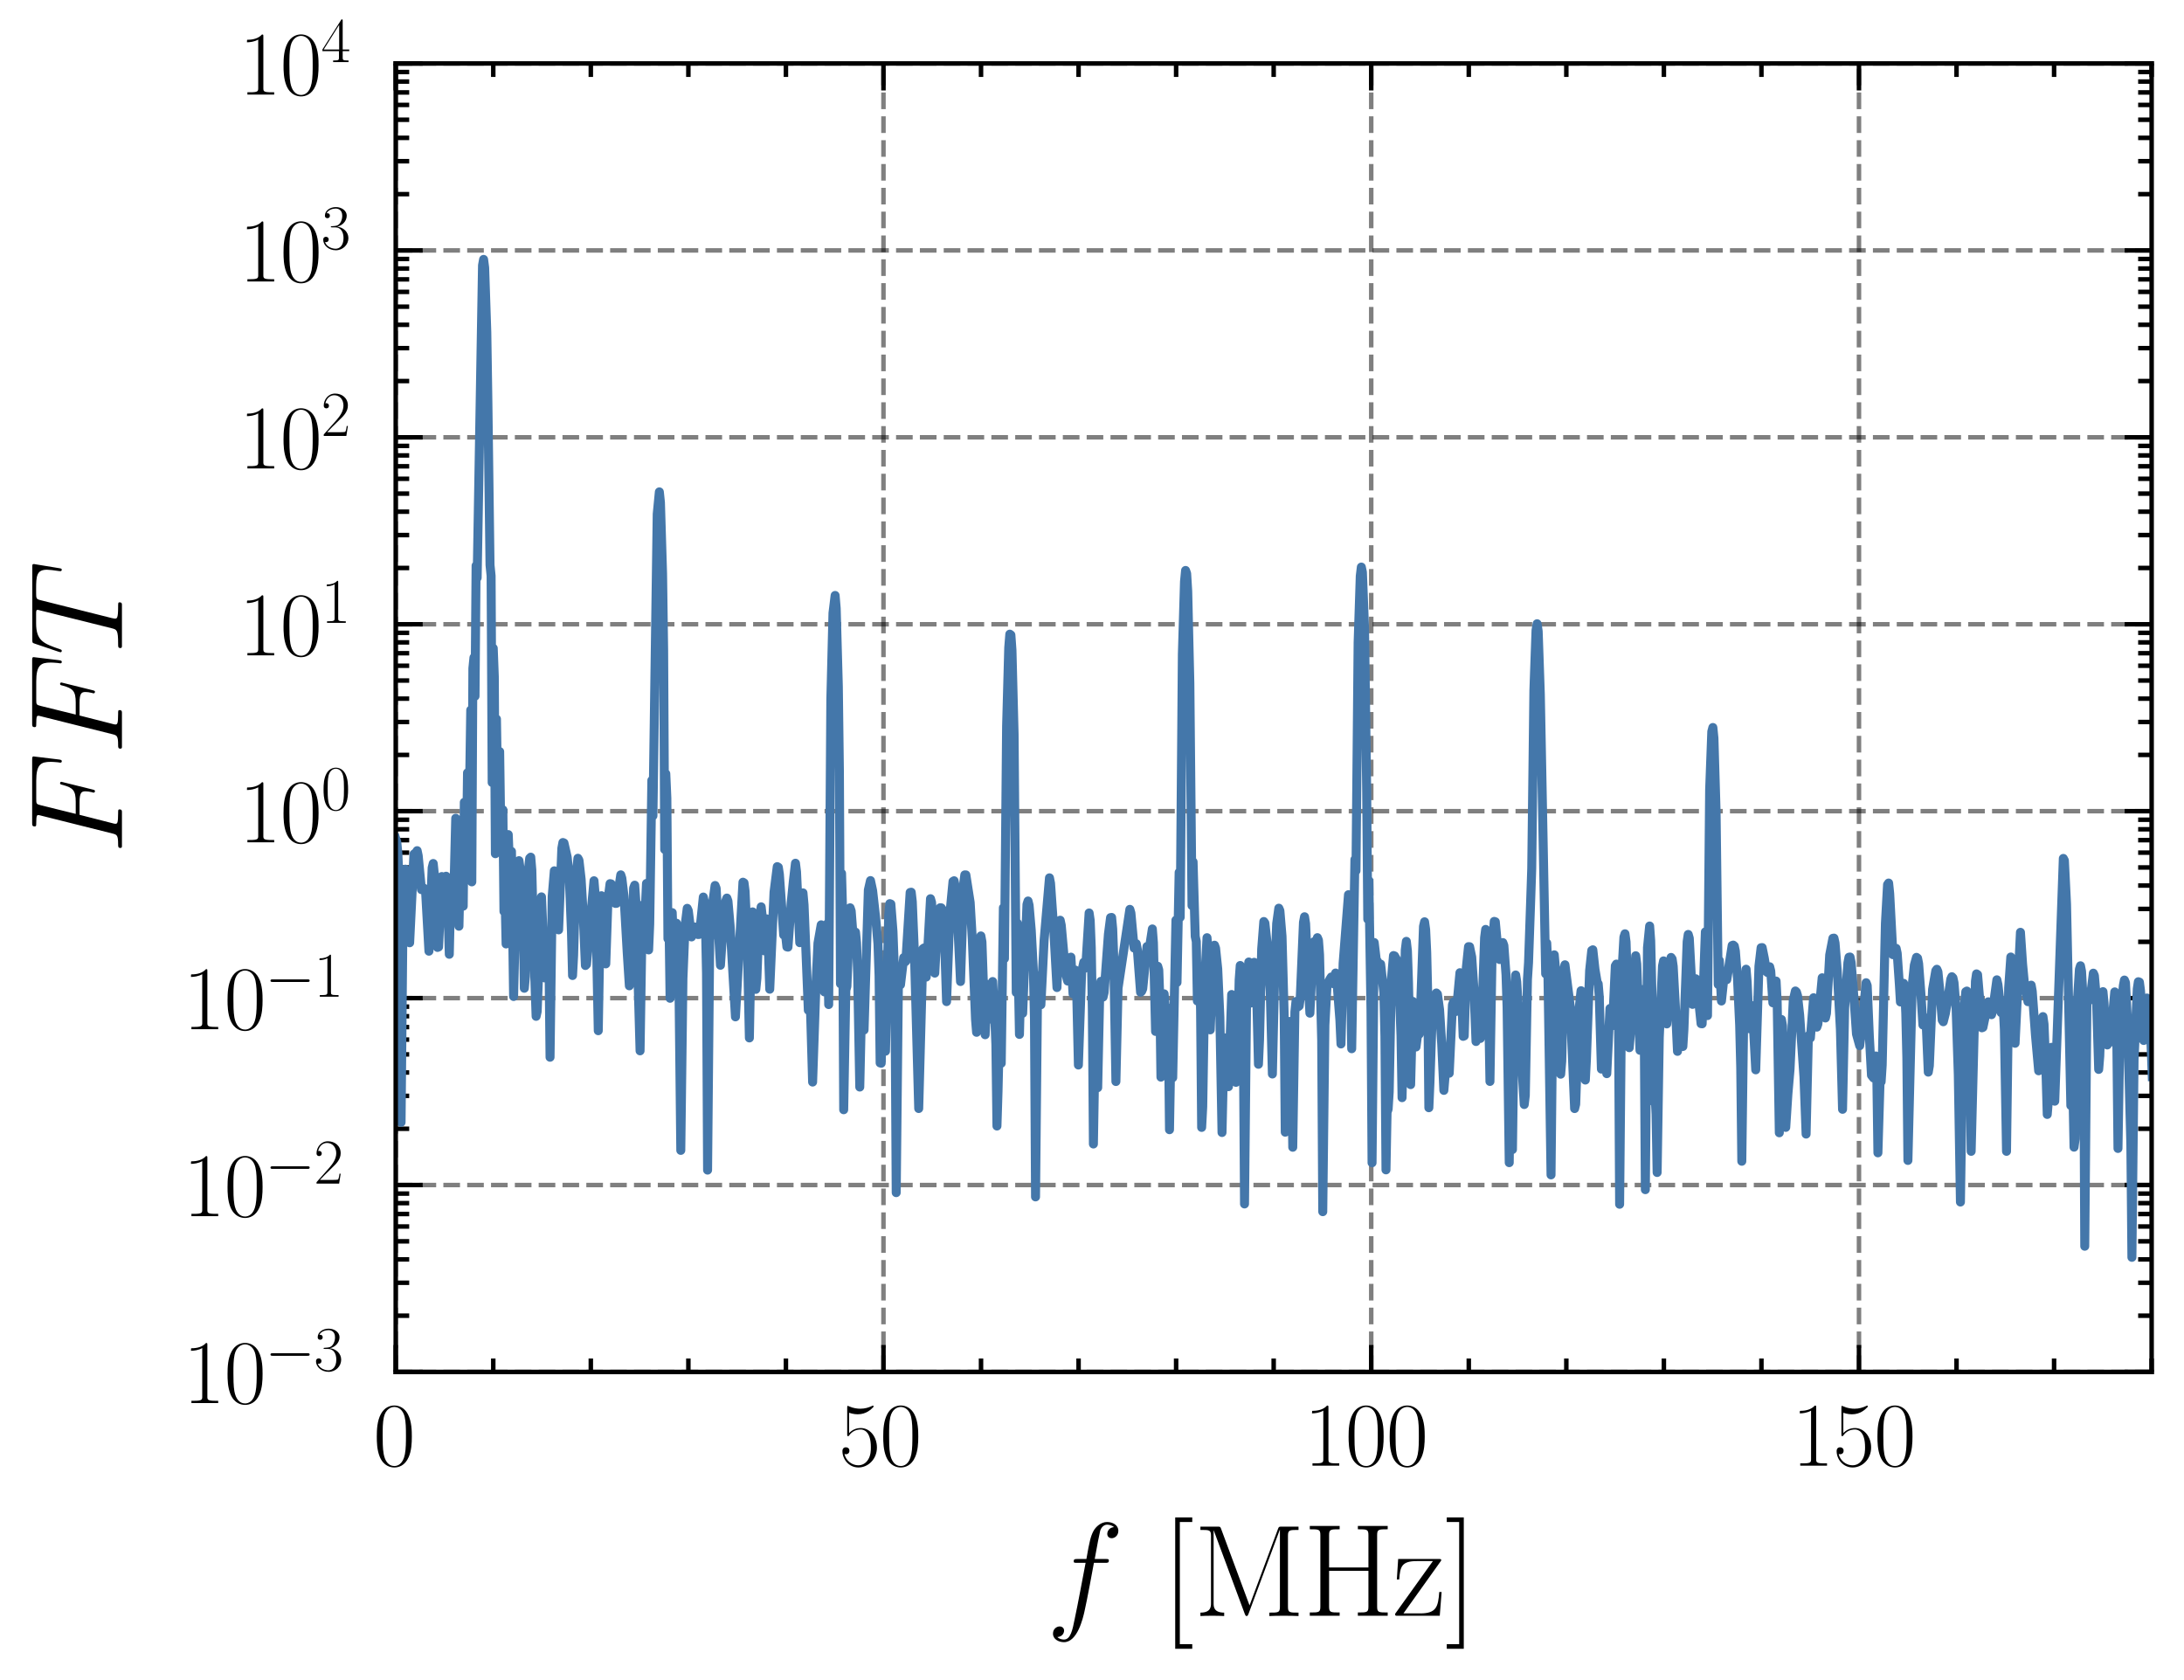 <?xml version="1.0" encoding="utf-8" standalone="no"?>
<!DOCTYPE svg PUBLIC "-//W3C//DTD SVG 1.1//EN"
  "http://www.w3.org/Graphics/SVG/1.1/DTD/svg11.dtd">
<svg xmlns:xlink="http://www.w3.org/1999/xlink" width="242.913pt" height="186.891pt" viewBox="0 0 242.913 186.891" xmlns="http://www.w3.org/2000/svg" version="1.1">
 <defs>
  <style type="text/css">*{stroke-linejoin: round; stroke-linecap: butt}</style>
 </defs>
 <g id="figure_1">
  <g id="patch_1">
   <path d="M -0 186.891 
L 242.913 186.891 
L 242.913 0 
L -0 0 
L -0 186.891 
z
" style="fill: none"/>
  </g>
  <g id="axes_1">
   <g id="patch_2">
    <path d="M 44.013 152.589 
L 239.313 152.589 
L 239.313 7.059 
L 44.013 7.059 
L 44.013 152.589 
z
" style="fill: none"/>
   </g>
   <g id="matplotlib.axis_1">
    <g id="xtick_1">
     <g id="line2d_1">
      <path d="M 44.013 152.589 
L 44.013 7.059 
" clip-path="url(#pa32ad266ae)" style="fill: none; stroke-dasharray: 1.85,0.8; stroke-dashoffset: 0; stroke: #000000; stroke-opacity: 0.5; stroke-width: 0.5"/>
     </g>
     <g id="line2d_2">
      <defs>
       <path id="m7c11bd1e6b" d="M 0 0 
L 0 -3 
" style="stroke: #000000; stroke-width: 0.5"/>
      </defs>
      <g>
       <use xlink:href="#m7c11bd1e6b" x="44.013" y="152.589" style="stroke: #000000; stroke-width: 0.5"/>
      </g>
     </g>
     <g id="line2d_3">
      <defs>
       <path id="mc0d8deabed" d="M 0 0 
L 0 3 
" style="stroke: #000000; stroke-width: 0.5"/>
      </defs>
      <g>
       <use xlink:href="#mc0d8deabed" x="44.013" y="7.059" style="stroke: #000000; stroke-width: 0.5"/>
      </g>
     </g>
     <g id="text_1">
      <!-- $\mathdefault{0}$ -->
      <g transform="translate(41.522 163.008) scale(0.1 -0.1)">
       <defs>
        <path id="CMR17-30" d="M 2688 2025 
C 2688 2416 2682 3080 2413 3591 
C 2176 4039 1798 4198 1466 4198 
C 1158 4198 768 4058 525 3597 
C 269 3118 243 2524 243 2025 
C 243 1661 250 1106 448 619 
C 723 -39 1216 -128 1466 -128 
C 1760 -128 2208 -7 2470 600 
C 2662 1042 2688 1559 2688 2025 
z
M 1466 -26 
C 1056 -26 813 325 723 812 
C 653 1188 653 1738 653 2096 
C 653 2588 653 2997 736 3387 
C 858 3929 1216 4096 1466 4096 
C 1728 4096 2067 3923 2189 3400 
C 2272 3036 2278 2607 2278 2096 
C 2278 1680 2278 1169 2202 792 
C 2067 95 1690 -26 1466 -26 
z
" transform="scale(0.016)"/>
       </defs>
       <use xlink:href="#CMR17-30" transform="scale(0.996)"/>
      </g>
     </g>
    </g>
    <g id="xtick_2">
     <g id="line2d_4">
      <path d="M 98.263 152.589 
L 98.263 7.059 
" clip-path="url(#pa32ad266ae)" style="fill: none; stroke-dasharray: 1.85,0.8; stroke-dashoffset: 0; stroke: #000000; stroke-opacity: 0.5; stroke-width: 0.5"/>
     </g>
     <g id="line2d_5">
      <g>
       <use xlink:href="#m7c11bd1e6b" x="98.263" y="152.589" style="stroke: #000000; stroke-width: 0.5"/>
      </g>
     </g>
     <g id="line2d_6">
      <g>
       <use xlink:href="#mc0d8deabed" x="98.263" y="7.059" style="stroke: #000000; stroke-width: 0.5"/>
      </g>
     </g>
     <g id="text_2">
      <!-- $\mathdefault{50}$ -->
      <g transform="translate(93.281 163.008) scale(0.1 -0.1)">
       <defs>
        <path id="CMR17-35" d="M 730 3692 
C 794 3666 1056 3584 1325 3584 
C 1920 3584 2246 3911 2432 4100 
C 2432 4157 2432 4192 2394 4192 
C 2387 4192 2374 4192 2323 4163 
C 2099 4058 1837 3973 1517 3973 
C 1325 3973 1037 3999 723 4139 
C 653 4171 640 4171 634 4171 
C 602 4171 595 4164 595 4037 
L 595 2203 
C 595 2089 595 2057 659 2057 
C 691 2057 704 2070 736 2114 
C 941 2401 1222 2522 1542 2522 
C 1766 2522 2246 2382 2246 1289 
C 2246 1085 2246 715 2054 421 
C 1894 159 1645 25 1370 25 
C 947 25 518 320 403 814 
C 429 807 480 795 506 795 
C 589 795 749 840 749 1038 
C 749 1210 627 1280 506 1280 
C 358 1280 262 1190 262 1011 
C 262 454 704 -128 1382 -128 
C 2042 -128 2669 440 2669 1264 
C 2669 2030 2170 2624 1549 2624 
C 1222 2624 947 2503 730 2274 
L 730 3692 
z
" transform="scale(0.016)"/>
       </defs>
       <use xlink:href="#CMR17-35" transform="scale(0.996)"/>
       <use xlink:href="#CMR17-30" transform="translate(45.69 0) scale(0.996)"/>
      </g>
     </g>
    </g>
    <g id="xtick_3">
     <g id="line2d_7">
      <path d="M 152.513 152.589 
L 152.513 7.059 
" clip-path="url(#pa32ad266ae)" style="fill: none; stroke-dasharray: 1.85,0.8; stroke-dashoffset: 0; stroke: #000000; stroke-opacity: 0.5; stroke-width: 0.5"/>
     </g>
     <g id="line2d_8">
      <g>
       <use xlink:href="#m7c11bd1e6b" x="152.513" y="152.589" style="stroke: #000000; stroke-width: 0.5"/>
      </g>
     </g>
     <g id="line2d_9">
      <g>
       <use xlink:href="#mc0d8deabed" x="152.513" y="7.059" style="stroke: #000000; stroke-width: 0.5"/>
      </g>
     </g>
     <g id="text_3">
      <!-- $\mathdefault{100}$ -->
      <g transform="translate(145.041 163.008) scale(0.1 -0.1)">
       <defs>
        <path id="CMR17-31" d="M 1702 4058 
C 1702 4192 1696 4192 1606 4192 
C 1357 3916 979 3827 621 3827 
C 602 3827 570 3827 563 3808 
C 557 3795 557 3782 557 3648 
C 755 3648 1088 3686 1344 3839 
L 1344 461 
C 1344 236 1331 160 781 160 
L 589 160 
L 589 0 
C 896 0 1216 0 1523 0 
C 1830 0 2150 0 2458 0 
L 2458 160 
L 2266 160 
C 1715 160 1702 230 1702 458 
L 1702 4058 
z
" transform="scale(0.016)"/>
       </defs>
       <use xlink:href="#CMR17-31" transform="scale(0.996)"/>
       <use xlink:href="#CMR17-30" transform="translate(45.69 0) scale(0.996)"/>
       <use xlink:href="#CMR17-30" transform="translate(91.381 0) scale(0.996)"/>
      </g>
     </g>
    </g>
    <g id="xtick_4">
     <g id="line2d_10">
      <path d="M 206.763 152.589 
L 206.763 7.059 
" clip-path="url(#pa32ad266ae)" style="fill: none; stroke-dasharray: 1.85,0.8; stroke-dashoffset: 0; stroke: #000000; stroke-opacity: 0.5; stroke-width: 0.5"/>
     </g>
     <g id="line2d_11">
      <g>
       <use xlink:href="#m7c11bd1e6b" x="206.763" y="152.589" style="stroke: #000000; stroke-width: 0.5"/>
      </g>
     </g>
     <g id="line2d_12">
      <g>
       <use xlink:href="#mc0d8deabed" x="206.763" y="7.059" style="stroke: #000000; stroke-width: 0.5"/>
      </g>
     </g>
     <g id="text_4">
      <!-- $\mathdefault{150}$ -->
      <g transform="translate(199.291 163.008) scale(0.1 -0.1)">
       <use xlink:href="#CMR17-31" transform="scale(0.996)"/>
       <use xlink:href="#CMR17-35" transform="translate(45.69 0) scale(0.996)"/>
       <use xlink:href="#CMR17-30" transform="translate(91.381 0) scale(0.996)"/>
      </g>
     </g>
    </g>
    <g id="xtick_5">
     <g id="line2d_13">
      <defs>
       <path id="m1dc1940559" d="M 0 0 
L 0 -1.5 
" style="stroke: #000000; stroke-width: 0.5"/>
      </defs>
      <g>
       <use xlink:href="#m1dc1940559" x="54.863" y="152.589" style="stroke: #000000; stroke-width: 0.5"/>
      </g>
     </g>
     <g id="line2d_14">
      <defs>
       <path id="m6bca818a0b" d="M 0 0 
L 0 1.5 
" style="stroke: #000000; stroke-width: 0.5"/>
      </defs>
      <g>
       <use xlink:href="#m6bca818a0b" x="54.863" y="7.059" style="stroke: #000000; stroke-width: 0.5"/>
      </g>
     </g>
    </g>
    <g id="xtick_6">
     <g id="line2d_15">
      <g>
       <use xlink:href="#m1dc1940559" x="65.713" y="152.589" style="stroke: #000000; stroke-width: 0.5"/>
      </g>
     </g>
     <g id="line2d_16">
      <g>
       <use xlink:href="#m6bca818a0b" x="65.713" y="7.059" style="stroke: #000000; stroke-width: 0.5"/>
      </g>
     </g>
    </g>
    <g id="xtick_7">
     <g id="line2d_17">
      <g>
       <use xlink:href="#m1dc1940559" x="76.563" y="152.589" style="stroke: #000000; stroke-width: 0.5"/>
      </g>
     </g>
     <g id="line2d_18">
      <g>
       <use xlink:href="#m6bca818a0b" x="76.563" y="7.059" style="stroke: #000000; stroke-width: 0.5"/>
      </g>
     </g>
    </g>
    <g id="xtick_8">
     <g id="line2d_19">
      <g>
       <use xlink:href="#m1dc1940559" x="87.413" y="152.589" style="stroke: #000000; stroke-width: 0.5"/>
      </g>
     </g>
     <g id="line2d_20">
      <g>
       <use xlink:href="#m6bca818a0b" x="87.413" y="7.059" style="stroke: #000000; stroke-width: 0.5"/>
      </g>
     </g>
    </g>
    <g id="xtick_9">
     <g id="line2d_21">
      <g>
       <use xlink:href="#m1dc1940559" x="109.113" y="152.589" style="stroke: #000000; stroke-width: 0.5"/>
      </g>
     </g>
     <g id="line2d_22">
      <g>
       <use xlink:href="#m6bca818a0b" x="109.113" y="7.059" style="stroke: #000000; stroke-width: 0.5"/>
      </g>
     </g>
    </g>
    <g id="xtick_10">
     <g id="line2d_23">
      <g>
       <use xlink:href="#m1dc1940559" x="119.963" y="152.589" style="stroke: #000000; stroke-width: 0.5"/>
      </g>
     </g>
     <g id="line2d_24">
      <g>
       <use xlink:href="#m6bca818a0b" x="119.963" y="7.059" style="stroke: #000000; stroke-width: 0.5"/>
      </g>
     </g>
    </g>
    <g id="xtick_11">
     <g id="line2d_25">
      <g>
       <use xlink:href="#m1dc1940559" x="130.813" y="152.589" style="stroke: #000000; stroke-width: 0.5"/>
      </g>
     </g>
     <g id="line2d_26">
      <g>
       <use xlink:href="#m6bca818a0b" x="130.813" y="7.059" style="stroke: #000000; stroke-width: 0.5"/>
      </g>
     </g>
    </g>
    <g id="xtick_12">
     <g id="line2d_27">
      <g>
       <use xlink:href="#m1dc1940559" x="141.663" y="152.589" style="stroke: #000000; stroke-width: 0.5"/>
      </g>
     </g>
     <g id="line2d_28">
      <g>
       <use xlink:href="#m6bca818a0b" x="141.663" y="7.059" style="stroke: #000000; stroke-width: 0.5"/>
      </g>
     </g>
    </g>
    <g id="xtick_13">
     <g id="line2d_29">
      <g>
       <use xlink:href="#m1dc1940559" x="163.363" y="152.589" style="stroke: #000000; stroke-width: 0.5"/>
      </g>
     </g>
     <g id="line2d_30">
      <g>
       <use xlink:href="#m6bca818a0b" x="163.363" y="7.059" style="stroke: #000000; stroke-width: 0.5"/>
      </g>
     </g>
    </g>
    <g id="xtick_14">
     <g id="line2d_31">
      <g>
       <use xlink:href="#m1dc1940559" x="174.213" y="152.589" style="stroke: #000000; stroke-width: 0.5"/>
      </g>
     </g>
     <g id="line2d_32">
      <g>
       <use xlink:href="#m6bca818a0b" x="174.213" y="7.059" style="stroke: #000000; stroke-width: 0.5"/>
      </g>
     </g>
    </g>
    <g id="xtick_15">
     <g id="line2d_33">
      <g>
       <use xlink:href="#m1dc1940559" x="185.063" y="152.589" style="stroke: #000000; stroke-width: 0.5"/>
      </g>
     </g>
     <g id="line2d_34">
      <g>
       <use xlink:href="#m6bca818a0b" x="185.063" y="7.059" style="stroke: #000000; stroke-width: 0.5"/>
      </g>
     </g>
    </g>
    <g id="xtick_16">
     <g id="line2d_35">
      <g>
       <use xlink:href="#m1dc1940559" x="195.913" y="152.589" style="stroke: #000000; stroke-width: 0.5"/>
      </g>
     </g>
     <g id="line2d_36">
      <g>
       <use xlink:href="#m6bca818a0b" x="195.913" y="7.059" style="stroke: #000000; stroke-width: 0.5"/>
      </g>
     </g>
    </g>
    <g id="xtick_17">
     <g id="line2d_37">
      <g>
       <use xlink:href="#m1dc1940559" x="217.613" y="152.589" style="stroke: #000000; stroke-width: 0.5"/>
      </g>
     </g>
     <g id="line2d_38">
      <g>
       <use xlink:href="#m6bca818a0b" x="217.613" y="7.059" style="stroke: #000000; stroke-width: 0.5"/>
      </g>
     </g>
    </g>
    <g id="xtick_18">
     <g id="line2d_39">
      <g>
       <use xlink:href="#m1dc1940559" x="228.463" y="152.589" style="stroke: #000000; stroke-width: 0.5"/>
      </g>
     </g>
     <g id="line2d_40">
      <g>
       <use xlink:href="#m6bca818a0b" x="228.463" y="7.059" style="stroke: #000000; stroke-width: 0.5"/>
      </g>
     </g>
    </g>
    <g id="xtick_19">
     <g id="line2d_41">
      <g>
       <use xlink:href="#m1dc1940559" x="239.313" y="152.589" style="stroke: #000000; stroke-width: 0.5"/>
      </g>
     </g>
     <g id="line2d_42">
      <g>
       <use xlink:href="#m6bca818a0b" x="239.313" y="7.059" style="stroke: #000000; stroke-width: 0.5"/>
      </g>
     </g>
    </g>
    <g id="text_5">
     <!-- $f$ [MHz] -->
     <g transform="translate(116.369 179.705) scale(0.144 -0.144)">
      <defs>
       <path id="CMMI12-66" d="M 2854 2566 
C 2982 2566 3034 2566 3034 2688 
C 3034 2752 2982 2752 2867 2752 
L 2349 2752 
C 2470 3429 2560 3897 2611 4107 
C 2650 4265 2784 4416 2950 4416 
C 3085 4416 3219 4358 3283 4298 
C 3034 4272 2957 4082 2957 3969 
C 2957 3837 3053 3759 3174 3759 
C 3302 3759 3494 3870 3494 4119 
C 3494 4393 3226 4544 2944 4544 
C 2669 4544 2400 4334 2272 4078 
C 2157 3848 2093 3611 1946 2752 
L 1517 2752 
C 1395 2752 1331 2752 1331 2637 
C 1331 2566 1370 2566 1498 2566 
L 1907 2566 
C 1792 1976 1530 542 1382 -137 
C 1274 -689 1178 -1152 858 -1152 
C 838 -1152 653 -1152 538 -1031 
C 864 -1005 864 -726 864 -720 
C 864 -593 768 -517 646 -517 
C 518 -517 326 -625 326 -867 
C 326 -1140 608 -1280 858 -1280 
C 1510 -1280 1779 -118 1850 199 
C 1965 688 2278 2376 2310 2566 
L 2854 2566 
z
" transform="scale(0.016)"/>
       <path id="CMR17-5b" d="M 1504 -1600 
L 1504 -1377 
L 902 -1377 
L 902 4544 
L 1504 4544 
L 1504 4767 
L 678 4767 
L 678 -1600 
L 1504 -1600 
z
" transform="scale(0.016)"/>
       <path id="CMR17-4d" d="M 1338 4224 
C 1299 4320 1293 4320 1158 4320 
L 339 4320 
L 339 4160 
C 781 4160 851 4160 851 3875 
L 851 610 
C 851 451 851 153 339 153 
L 339 -13 
C 486 0 755 0 915 0 
C 1075 0 1344 0 1491 -13 
L 1491 153 
C 979 153 979 451 979 610 
L 979 4135 
L 986 4135 
L 2490 89 
C 2515 25 2528 -13 2579 -13 
C 2630 -13 2643 25 2669 89 
L 4186 4166 
L 4192 4166 
L 4192 438 
C 4192 153 4122 153 3680 153 
L 3680 -13 
C 3853 0 4198 0 4384 0 
C 4570 0 4922 0 5094 -13 
L 5094 153 
C 4653 153 4582 153 4582 438 
L 4582 3875 
C 4582 4160 4653 4160 5094 4160 
L 5094 4320 
L 4282 4320 
C 4147 4320 4141 4314 4102 4218 
L 2720 502 
L 1338 4224 
z
" transform="scale(0.016)"/>
       <path id="CMR17-48" d="M 3590 3905 
C 3590 4192 3661 4192 4102 4192 
L 4102 4352 
C 3917 4352 3578 4352 3379 4352 
C 3181 4352 2842 4352 2656 4352 
L 2656 4192 
C 3098 4192 3168 4192 3168 3904 
L 3168 2341 
L 1261 2341 
L 1261 3904 
C 1261 4192 1331 4192 1773 4192 
L 1773 4352 
C 1587 4352 1248 4352 1050 4352 
C 851 4352 512 4352 326 4352 
L 326 4192 
C 768 4192 838 4192 838 3905 
L 838 447 
C 838 160 768 160 326 160 
L 326 0 
C 512 0 851 0 1050 0 
C 1248 0 1587 0 1773 0 
L 1773 160 
C 1331 160 1261 160 1261 446 
L 1261 2176 
L 3168 2176 
L 3168 446 
C 3168 160 3098 160 2656 160 
L 2656 0 
C 2842 0 3181 0 3379 0 
C 3578 0 3917 0 4102 0 
L 4102 160 
C 3661 160 3590 160 3590 447 
L 3590 3905 
z
" transform="scale(0.016)"/>
       <path id="CMR17-7a" d="M 2310 2605 
C 2362 2670 2362 2682 2362 2695 
C 2362 2752 2336 2752 2221 2752 
L 275 2752 
L 211 1760 
L 326 1760 
C 371 2381 442 2650 1178 2650 
L 1958 2650 
L 128 96 
C 128 0 134 0 269 0 
L 2291 0 
L 2381 1152 
L 2266 1152 
C 2214 442 2131 115 1350 115 
L 531 115 
L 2310 2605 
z
" transform="scale(0.016)"/>
       <path id="CMR17-5d" d="M 915 4767 
L 90 4767 
L 90 4544 
L 691 4544 
L 691 -1377 
L 90 -1377 
L 90 -1600 
L 915 -1600 
L 915 4767 
z
" transform="scale(0.016)"/>
      </defs>
      <use xlink:href="#CMMI12-66" transform="scale(0.996)"/>
      <use xlink:href="#CMR17-5b" transform="translate(88.796 0) scale(0.996)"/>
      <use xlink:href="#CMR17-4d" transform="translate(113.667 0) scale(0.996)"/>
      <use xlink:href="#CMR17-48" transform="translate(198.354 0) scale(0.996)"/>
      <use xlink:href="#CMR17-7a" transform="translate(267.427 0) scale(0.996)"/>
      <use xlink:href="#CMR17-5d" transform="translate(307.912 0) scale(0.996)"/>
     </g>
    </g>
   </g>
   <g id="matplotlib.axis_2">
    <g id="ytick_1">
     <g id="line2d_43">
      <path d="M 44.013 152.589 
L 239.313 152.589 
" clip-path="url(#pa32ad266ae)" style="fill: none; stroke-dasharray: 1.85,0.8; stroke-dashoffset: 0; stroke: #000000; stroke-opacity: 0.5; stroke-width: 0.5"/>
     </g>
     <g id="line2d_44">
      <defs>
       <path id="m80816f1dbb" d="M 0 0 
L 3 0 
" style="stroke: #000000; stroke-width: 0.5"/>
      </defs>
      <g>
       <use xlink:href="#m80816f1dbb" x="44.013" y="152.589" style="stroke: #000000; stroke-width: 0.5"/>
      </g>
     </g>
     <g id="line2d_45">
      <defs>
       <path id="m04f122ac2e" d="M 0 0 
L -3 0 
" style="stroke: #000000; stroke-width: 0.5"/>
      </defs>
      <g>
       <use xlink:href="#m04f122ac2e" x="239.313" y="152.589" style="stroke: #000000; stroke-width: 0.5"/>
      </g>
     </g>
     <g id="text_6">
      <!-- $\mathdefault{10^{-3}}$ -->
      <g transform="translate(20.352 156.048) scale(0.1 -0.1)">
       <defs>
        <path id="CMSY10-0" d="M 4218 1472 
C 4326 1472 4442 1472 4442 1600 
C 4442 1728 4326 1728 4218 1728 
L 755 1728 
C 646 1728 531 1728 531 1600 
C 531 1472 646 1472 755 1472 
L 4218 1472 
z
" transform="scale(0.016)"/>
        <path id="CMR17-33" d="M 1414 2157 
C 1984 2157 2234 1662 2234 1090 
C 2234 320 1824 25 1453 25 
C 1114 25 563 194 390 693 
C 422 680 454 680 486 680 
C 640 680 755 782 755 948 
C 755 1133 614 1216 486 1216 
C 378 1216 211 1165 211 926 
C 211 335 787 -128 1466 -128 
C 2176 -128 2720 430 2720 1085 
C 2720 1707 2208 2157 1600 2227 
C 2086 2328 2554 2756 2554 3329 
C 2554 3820 2048 4179 1472 4179 
C 890 4179 378 3829 378 3329 
C 378 3110 544 3072 627 3072 
C 762 3072 877 3155 877 3321 
C 877 3486 762 3569 627 3569 
C 602 3569 570 3569 544 3557 
C 730 3959 1235 4032 1459 4032 
C 1683 4032 2106 3925 2106 3320 
C 2106 3143 2080 2828 1862 2550 
C 1670 2304 1453 2304 1242 2284 
C 1210 2284 1062 2269 1037 2269 
C 992 2263 966 2257 966 2208 
C 966 2163 973 2157 1101 2157 
L 1414 2157 
z
" transform="scale(0.016)"/>
       </defs>
       <use xlink:href="#CMR17-31" transform="scale(0.996)"/>
       <use xlink:href="#CMR17-30" transform="translate(45.69 0) scale(0.996)"/>
       <use xlink:href="#CMSY10-0" transform="translate(91.381 36.154) scale(0.697)"/>
       <use xlink:href="#CMR17-33" transform="translate(145.622 36.154) scale(0.697)"/>
      </g>
     </g>
    </g>
    <g id="ytick_2">
     <g id="line2d_46">
      <path d="M 44.013 131.799 
L 239.313 131.799 
" clip-path="url(#pa32ad266ae)" style="fill: none; stroke-dasharray: 1.85,0.8; stroke-dashoffset: 0; stroke: #000000; stroke-opacity: 0.5; stroke-width: 0.5"/>
     </g>
     <g id="line2d_47">
      <g>
       <use xlink:href="#m80816f1dbb" x="44.013" y="131.799" style="stroke: #000000; stroke-width: 0.5"/>
      </g>
     </g>
     <g id="line2d_48">
      <g>
       <use xlink:href="#m04f122ac2e" x="239.313" y="131.799" style="stroke: #000000; stroke-width: 0.5"/>
      </g>
     </g>
     <g id="text_7">
      <!-- $\mathdefault{10^{-2}}$ -->
      <g transform="translate(20.352 135.258) scale(0.1 -0.1)">
       <defs>
        <path id="CMR17-32" d="M 2669 989 
L 2554 989 
C 2490 536 2438 459 2413 420 
C 2381 369 1920 369 1830 369 
L 602 369 
C 832 619 1280 1072 1824 1597 
C 2214 1967 2669 2402 2669 3035 
C 2669 3790 2067 4224 1395 4224 
C 691 4224 262 3604 262 3030 
C 262 2780 448 2748 525 2748 
C 589 2748 781 2787 781 3010 
C 781 3207 614 3264 525 3264 
C 486 3264 448 3258 422 3245 
C 544 3790 915 4058 1306 4058 
C 1862 4058 2227 3617 2227 3035 
C 2227 2479 1901 2000 1536 1584 
L 262 146 
L 262 0 
L 2515 0 
L 2669 989 
z
" transform="scale(0.016)"/>
       </defs>
       <use xlink:href="#CMR17-31" transform="scale(0.996)"/>
       <use xlink:href="#CMR17-30" transform="translate(45.69 0) scale(0.996)"/>
       <use xlink:href="#CMSY10-0" transform="translate(91.381 36.154) scale(0.697)"/>
       <use xlink:href="#CMR17-32" transform="translate(145.622 36.154) scale(0.697)"/>
      </g>
     </g>
    </g>
    <g id="ytick_3">
     <g id="line2d_49">
      <path d="M 44.013 111.009 
L 239.313 111.009 
" clip-path="url(#pa32ad266ae)" style="fill: none; stroke-dasharray: 1.85,0.8; stroke-dashoffset: 0; stroke: #000000; stroke-opacity: 0.5; stroke-width: 0.5"/>
     </g>
     <g id="line2d_50">
      <g>
       <use xlink:href="#m80816f1dbb" x="44.013" y="111.009" style="stroke: #000000; stroke-width: 0.5"/>
      </g>
     </g>
     <g id="line2d_51">
      <g>
       <use xlink:href="#m04f122ac2e" x="239.313" y="111.009" style="stroke: #000000; stroke-width: 0.5"/>
      </g>
     </g>
     <g id="text_8">
      <!-- $\mathdefault{10^{-1}}$ -->
      <g transform="translate(20.352 114.468) scale(0.1 -0.1)">
       <use xlink:href="#CMR17-31" transform="scale(0.996)"/>
       <use xlink:href="#CMR17-30" transform="translate(45.69 0) scale(0.996)"/>
       <use xlink:href="#CMSY10-0" transform="translate(91.381 36.154) scale(0.697)"/>
       <use xlink:href="#CMR17-31" transform="translate(145.622 36.154) scale(0.697)"/>
      </g>
     </g>
    </g>
    <g id="ytick_4">
     <g id="line2d_52">
      <path d="M 44.013 90.219 
L 239.313 90.219 
" clip-path="url(#pa32ad266ae)" style="fill: none; stroke-dasharray: 1.85,0.8; stroke-dashoffset: 0; stroke: #000000; stroke-opacity: 0.5; stroke-width: 0.5"/>
     </g>
     <g id="line2d_53">
      <g>
       <use xlink:href="#m80816f1dbb" x="44.013" y="90.219" style="stroke: #000000; stroke-width: 0.5"/>
      </g>
     </g>
     <g id="line2d_54">
      <g>
       <use xlink:href="#m04f122ac2e" x="239.313" y="90.219" style="stroke: #000000; stroke-width: 0.5"/>
      </g>
     </g>
     <g id="text_9">
      <!-- $\mathdefault{10^{0}}$ -->
      <g transform="translate(26.579 93.678) scale(0.1 -0.1)">
       <use xlink:href="#CMR17-31" transform="scale(0.996)"/>
       <use xlink:href="#CMR17-30" transform="translate(45.69 0) scale(0.996)"/>
       <use xlink:href="#CMR17-30" transform="translate(91.381 36.154) scale(0.697)"/>
      </g>
     </g>
    </g>
    <g id="ytick_5">
     <g id="line2d_55">
      <path d="M 44.013 69.429 
L 239.313 69.429 
" clip-path="url(#pa32ad266ae)" style="fill: none; stroke-dasharray: 1.85,0.8; stroke-dashoffset: 0; stroke: #000000; stroke-opacity: 0.5; stroke-width: 0.5"/>
     </g>
     <g id="line2d_56">
      <g>
       <use xlink:href="#m80816f1dbb" x="44.013" y="69.429" style="stroke: #000000; stroke-width: 0.5"/>
      </g>
     </g>
     <g id="line2d_57">
      <g>
       <use xlink:href="#m04f122ac2e" x="239.313" y="69.429" style="stroke: #000000; stroke-width: 0.5"/>
      </g>
     </g>
     <g id="text_10">
      <!-- $\mathdefault{10^{1}}$ -->
      <g transform="translate(26.579 72.888) scale(0.1 -0.1)">
       <use xlink:href="#CMR17-31" transform="scale(0.996)"/>
       <use xlink:href="#CMR17-30" transform="translate(45.69 0) scale(0.996)"/>
       <use xlink:href="#CMR17-31" transform="translate(91.381 36.154) scale(0.697)"/>
      </g>
     </g>
    </g>
    <g id="ytick_6">
     <g id="line2d_58">
      <path d="M 44.013 48.639 
L 239.313 48.639 
" clip-path="url(#pa32ad266ae)" style="fill: none; stroke-dasharray: 1.85,0.8; stroke-dashoffset: 0; stroke: #000000; stroke-opacity: 0.5; stroke-width: 0.5"/>
     </g>
     <g id="line2d_59">
      <g>
       <use xlink:href="#m80816f1dbb" x="44.013" y="48.639" style="stroke: #000000; stroke-width: 0.5"/>
      </g>
     </g>
     <g id="line2d_60">
      <g>
       <use xlink:href="#m04f122ac2e" x="239.313" y="48.639" style="stroke: #000000; stroke-width: 0.5"/>
      </g>
     </g>
     <g id="text_11">
      <!-- $\mathdefault{10^{2}}$ -->
      <g transform="translate(26.579 52.098) scale(0.1 -0.1)">
       <use xlink:href="#CMR17-31" transform="scale(0.996)"/>
       <use xlink:href="#CMR17-30" transform="translate(45.69 0) scale(0.996)"/>
       <use xlink:href="#CMR17-32" transform="translate(91.381 36.154) scale(0.697)"/>
      </g>
     </g>
    </g>
    <g id="ytick_7">
     <g id="line2d_61">
      <path d="M 44.013 27.849 
L 239.313 27.849 
" clip-path="url(#pa32ad266ae)" style="fill: none; stroke-dasharray: 1.85,0.8; stroke-dashoffset: 0; stroke: #000000; stroke-opacity: 0.5; stroke-width: 0.5"/>
     </g>
     <g id="line2d_62">
      <g>
       <use xlink:href="#m80816f1dbb" x="44.013" y="27.849" style="stroke: #000000; stroke-width: 0.5"/>
      </g>
     </g>
     <g id="line2d_63">
      <g>
       <use xlink:href="#m04f122ac2e" x="239.313" y="27.849" style="stroke: #000000; stroke-width: 0.5"/>
      </g>
     </g>
     <g id="text_12">
      <!-- $\mathdefault{10^{3}}$ -->
      <g transform="translate(26.579 31.308) scale(0.1 -0.1)">
       <use xlink:href="#CMR17-31" transform="scale(0.996)"/>
       <use xlink:href="#CMR17-30" transform="translate(45.69 0) scale(0.996)"/>
       <use xlink:href="#CMR17-33" transform="translate(91.381 36.154) scale(0.697)"/>
      </g>
     </g>
    </g>
    <g id="ytick_8">
     <g id="line2d_64">
      <path d="M 44.013 7.059 
L 239.313 7.059 
" clip-path="url(#pa32ad266ae)" style="fill: none; stroke-dasharray: 1.85,0.8; stroke-dashoffset: 0; stroke: #000000; stroke-opacity: 0.5; stroke-width: 0.5"/>
     </g>
     <g id="line2d_65">
      <g>
       <use xlink:href="#m80816f1dbb" x="44.013" y="7.059" style="stroke: #000000; stroke-width: 0.5"/>
      </g>
     </g>
     <g id="line2d_66">
      <g>
       <use xlink:href="#m04f122ac2e" x="239.313" y="7.059" style="stroke: #000000; stroke-width: 0.5"/>
      </g>
     </g>
     <g id="text_13">
      <!-- $\mathdefault{10^{4}}$ -->
      <g transform="translate(26.579 10.518) scale(0.1 -0.1)">
       <defs>
        <path id="CMR17-34" d="M 2150 4122 
C 2150 4256 2144 4256 2029 4256 
L 128 1254 
L 128 1088 
L 1779 1088 
L 1779 457 
C 1779 224 1766 160 1318 160 
L 1197 160 
L 1197 0 
C 1402 0 1747 0 1965 0 
C 2182 0 2528 0 2733 0 
L 2733 160 
L 2611 160 
C 2163 160 2150 224 2150 457 
L 2150 1088 
L 2803 1088 
L 2803 1254 
L 2150 1254 
L 2150 4122 
z
M 1798 3703 
L 1798 1254 
L 256 1254 
L 1798 3703 
z
" transform="scale(0.016)"/>
       </defs>
       <use xlink:href="#CMR17-31" transform="scale(0.996)"/>
       <use xlink:href="#CMR17-30" transform="translate(45.69 0) scale(0.996)"/>
       <use xlink:href="#CMR17-34" transform="translate(91.381 36.154) scale(0.697)"/>
      </g>
     </g>
    </g>
    <g id="ytick_9">
     <g id="line2d_67">
      <defs>
       <path id="m38663333c2" d="M 0 0 
L 1.5 0 
" style="stroke: #000000; stroke-width: 0.5"/>
      </defs>
      <g>
       <use xlink:href="#m38663333c2" x="44.013" y="146.331" style="stroke: #000000; stroke-width: 0.5"/>
      </g>
     </g>
     <g id="line2d_68">
      <defs>
       <path id="m038b58fdc7" d="M 0 0 
L -1.5 0 
" style="stroke: #000000; stroke-width: 0.5"/>
      </defs>
      <g>
       <use xlink:href="#m038b58fdc7" x="239.313" y="146.331" style="stroke: #000000; stroke-width: 0.5"/>
      </g>
     </g>
    </g>
    <g id="ytick_10">
     <g id="line2d_69">
      <g>
       <use xlink:href="#m38663333c2" x="44.013" y="142.67" style="stroke: #000000; stroke-width: 0.5"/>
      </g>
     </g>
     <g id="line2d_70">
      <g>
       <use xlink:href="#m038b58fdc7" x="239.313" y="142.67" style="stroke: #000000; stroke-width: 0.5"/>
      </g>
     </g>
    </g>
    <g id="ytick_11">
     <g id="line2d_71">
      <g>
       <use xlink:href="#m38663333c2" x="44.013" y="140.072" style="stroke: #000000; stroke-width: 0.5"/>
      </g>
     </g>
     <g id="line2d_72">
      <g>
       <use xlink:href="#m038b58fdc7" x="239.313" y="140.072" style="stroke: #000000; stroke-width: 0.5"/>
      </g>
     </g>
    </g>
    <g id="ytick_12">
     <g id="line2d_73">
      <g>
       <use xlink:href="#m38663333c2" x="44.013" y="138.058" style="stroke: #000000; stroke-width: 0.5"/>
      </g>
     </g>
     <g id="line2d_74">
      <g>
       <use xlink:href="#m038b58fdc7" x="239.313" y="138.058" style="stroke: #000000; stroke-width: 0.5"/>
      </g>
     </g>
    </g>
    <g id="ytick_13">
     <g id="line2d_75">
      <g>
       <use xlink:href="#m38663333c2" x="44.013" y="136.411" style="stroke: #000000; stroke-width: 0.5"/>
      </g>
     </g>
     <g id="line2d_76">
      <g>
       <use xlink:href="#m038b58fdc7" x="239.313" y="136.411" style="stroke: #000000; stroke-width: 0.5"/>
      </g>
     </g>
    </g>
    <g id="ytick_14">
     <g id="line2d_77">
      <g>
       <use xlink:href="#m38663333c2" x="44.013" y="135.02" style="stroke: #000000; stroke-width: 0.5"/>
      </g>
     </g>
     <g id="line2d_78">
      <g>
       <use xlink:href="#m038b58fdc7" x="239.313" y="135.02" style="stroke: #000000; stroke-width: 0.5"/>
      </g>
     </g>
    </g>
    <g id="ytick_15">
     <g id="line2d_79">
      <g>
       <use xlink:href="#m38663333c2" x="44.013" y="133.814" style="stroke: #000000; stroke-width: 0.5"/>
      </g>
     </g>
     <g id="line2d_80">
      <g>
       <use xlink:href="#m038b58fdc7" x="239.313" y="133.814" style="stroke: #000000; stroke-width: 0.5"/>
      </g>
     </g>
    </g>
    <g id="ytick_16">
     <g id="line2d_81">
      <g>
       <use xlink:href="#m38663333c2" x="44.013" y="132.751" style="stroke: #000000; stroke-width: 0.5"/>
      </g>
     </g>
     <g id="line2d_82">
      <g>
       <use xlink:href="#m038b58fdc7" x="239.313" y="132.751" style="stroke: #000000; stroke-width: 0.5"/>
      </g>
     </g>
    </g>
    <g id="ytick_17">
     <g id="line2d_83">
      <g>
       <use xlink:href="#m38663333c2" x="44.013" y="125.541" style="stroke: #000000; stroke-width: 0.5"/>
      </g>
     </g>
     <g id="line2d_84">
      <g>
       <use xlink:href="#m038b58fdc7" x="239.313" y="125.541" style="stroke: #000000; stroke-width: 0.5"/>
      </g>
     </g>
    </g>
    <g id="ytick_18">
     <g id="line2d_85">
      <g>
       <use xlink:href="#m38663333c2" x="44.013" y="121.88" style="stroke: #000000; stroke-width: 0.5"/>
      </g>
     </g>
     <g id="line2d_86">
      <g>
       <use xlink:href="#m038b58fdc7" x="239.313" y="121.88" style="stroke: #000000; stroke-width: 0.5"/>
      </g>
     </g>
    </g>
    <g id="ytick_19">
     <g id="line2d_87">
      <g>
       <use xlink:href="#m38663333c2" x="44.013" y="119.282" style="stroke: #000000; stroke-width: 0.5"/>
      </g>
     </g>
     <g id="line2d_88">
      <g>
       <use xlink:href="#m038b58fdc7" x="239.313" y="119.282" style="stroke: #000000; stroke-width: 0.5"/>
      </g>
     </g>
    </g>
    <g id="ytick_20">
     <g id="line2d_89">
      <g>
       <use xlink:href="#m38663333c2" x="44.013" y="117.268" style="stroke: #000000; stroke-width: 0.5"/>
      </g>
     </g>
     <g id="line2d_90">
      <g>
       <use xlink:href="#m038b58fdc7" x="239.313" y="117.268" style="stroke: #000000; stroke-width: 0.5"/>
      </g>
     </g>
    </g>
    <g id="ytick_21">
     <g id="line2d_91">
      <g>
       <use xlink:href="#m38663333c2" x="44.013" y="115.621" style="stroke: #000000; stroke-width: 0.5"/>
      </g>
     </g>
     <g id="line2d_92">
      <g>
       <use xlink:href="#m038b58fdc7" x="239.313" y="115.621" style="stroke: #000000; stroke-width: 0.5"/>
      </g>
     </g>
    </g>
    <g id="ytick_22">
     <g id="line2d_93">
      <g>
       <use xlink:href="#m38663333c2" x="44.013" y="114.23" style="stroke: #000000; stroke-width: 0.5"/>
      </g>
     </g>
     <g id="line2d_94">
      <g>
       <use xlink:href="#m038b58fdc7" x="239.313" y="114.23" style="stroke: #000000; stroke-width: 0.5"/>
      </g>
     </g>
    </g>
    <g id="ytick_23">
     <g id="line2d_95">
      <g>
       <use xlink:href="#m38663333c2" x="44.013" y="113.024" style="stroke: #000000; stroke-width: 0.5"/>
      </g>
     </g>
     <g id="line2d_96">
      <g>
       <use xlink:href="#m038b58fdc7" x="239.313" y="113.024" style="stroke: #000000; stroke-width: 0.5"/>
      </g>
     </g>
    </g>
    <g id="ytick_24">
     <g id="line2d_97">
      <g>
       <use xlink:href="#m38663333c2" x="44.013" y="111.961" style="stroke: #000000; stroke-width: 0.5"/>
      </g>
     </g>
     <g id="line2d_98">
      <g>
       <use xlink:href="#m038b58fdc7" x="239.313" y="111.961" style="stroke: #000000; stroke-width: 0.5"/>
      </g>
     </g>
    </g>
    <g id="ytick_25">
     <g id="line2d_99">
      <g>
       <use xlink:href="#m38663333c2" x="44.013" y="104.751" style="stroke: #000000; stroke-width: 0.5"/>
      </g>
     </g>
     <g id="line2d_100">
      <g>
       <use xlink:href="#m038b58fdc7" x="239.313" y="104.751" style="stroke: #000000; stroke-width: 0.5"/>
      </g>
     </g>
    </g>
    <g id="ytick_26">
     <g id="line2d_101">
      <g>
       <use xlink:href="#m38663333c2" x="44.013" y="101.09" style="stroke: #000000; stroke-width: 0.5"/>
      </g>
     </g>
     <g id="line2d_102">
      <g>
       <use xlink:href="#m038b58fdc7" x="239.313" y="101.09" style="stroke: #000000; stroke-width: 0.5"/>
      </g>
     </g>
    </g>
    <g id="ytick_27">
     <g id="line2d_103">
      <g>
       <use xlink:href="#m38663333c2" x="44.013" y="98.492" style="stroke: #000000; stroke-width: 0.5"/>
      </g>
     </g>
     <g id="line2d_104">
      <g>
       <use xlink:href="#m038b58fdc7" x="239.313" y="98.492" style="stroke: #000000; stroke-width: 0.5"/>
      </g>
     </g>
    </g>
    <g id="ytick_28">
     <g id="line2d_105">
      <g>
       <use xlink:href="#m38663333c2" x="44.013" y="96.478" style="stroke: #000000; stroke-width: 0.5"/>
      </g>
     </g>
     <g id="line2d_106">
      <g>
       <use xlink:href="#m038b58fdc7" x="239.313" y="96.478" style="stroke: #000000; stroke-width: 0.5"/>
      </g>
     </g>
    </g>
    <g id="ytick_29">
     <g id="line2d_107">
      <g>
       <use xlink:href="#m38663333c2" x="44.013" y="94.831" style="stroke: #000000; stroke-width: 0.5"/>
      </g>
     </g>
     <g id="line2d_108">
      <g>
       <use xlink:href="#m038b58fdc7" x="239.313" y="94.831" style="stroke: #000000; stroke-width: 0.5"/>
      </g>
     </g>
    </g>
    <g id="ytick_30">
     <g id="line2d_109">
      <g>
       <use xlink:href="#m38663333c2" x="44.013" y="93.44" style="stroke: #000000; stroke-width: 0.5"/>
      </g>
     </g>
     <g id="line2d_110">
      <g>
       <use xlink:href="#m038b58fdc7" x="239.313" y="93.44" style="stroke: #000000; stroke-width: 0.5"/>
      </g>
     </g>
    </g>
    <g id="ytick_31">
     <g id="line2d_111">
      <g>
       <use xlink:href="#m38663333c2" x="44.013" y="92.234" style="stroke: #000000; stroke-width: 0.5"/>
      </g>
     </g>
     <g id="line2d_112">
      <g>
       <use xlink:href="#m038b58fdc7" x="239.313" y="92.234" style="stroke: #000000; stroke-width: 0.5"/>
      </g>
     </g>
    </g>
    <g id="ytick_32">
     <g id="line2d_113">
      <g>
       <use xlink:href="#m38663333c2" x="44.013" y="91.171" style="stroke: #000000; stroke-width: 0.5"/>
      </g>
     </g>
     <g id="line2d_114">
      <g>
       <use xlink:href="#m038b58fdc7" x="239.313" y="91.171" style="stroke: #000000; stroke-width: 0.5"/>
      </g>
     </g>
    </g>
    <g id="ytick_33">
     <g id="line2d_115">
      <g>
       <use xlink:href="#m38663333c2" x="44.013" y="83.961" style="stroke: #000000; stroke-width: 0.5"/>
      </g>
     </g>
     <g id="line2d_116">
      <g>
       <use xlink:href="#m038b58fdc7" x="239.313" y="83.961" style="stroke: #000000; stroke-width: 0.5"/>
      </g>
     </g>
    </g>
    <g id="ytick_34">
     <g id="line2d_117">
      <g>
       <use xlink:href="#m38663333c2" x="44.013" y="80.3" style="stroke: #000000; stroke-width: 0.5"/>
      </g>
     </g>
     <g id="line2d_118">
      <g>
       <use xlink:href="#m038b58fdc7" x="239.313" y="80.3" style="stroke: #000000; stroke-width: 0.5"/>
      </g>
     </g>
    </g>
    <g id="ytick_35">
     <g id="line2d_119">
      <g>
       <use xlink:href="#m38663333c2" x="44.013" y="77.702" style="stroke: #000000; stroke-width: 0.5"/>
      </g>
     </g>
     <g id="line2d_120">
      <g>
       <use xlink:href="#m038b58fdc7" x="239.313" y="77.702" style="stroke: #000000; stroke-width: 0.5"/>
      </g>
     </g>
    </g>
    <g id="ytick_36">
     <g id="line2d_121">
      <g>
       <use xlink:href="#m38663333c2" x="44.013" y="75.688" style="stroke: #000000; stroke-width: 0.5"/>
      </g>
     </g>
     <g id="line2d_122">
      <g>
       <use xlink:href="#m038b58fdc7" x="239.313" y="75.688" style="stroke: #000000; stroke-width: 0.5"/>
      </g>
     </g>
    </g>
    <g id="ytick_37">
     <g id="line2d_123">
      <g>
       <use xlink:href="#m38663333c2" x="44.013" y="74.041" style="stroke: #000000; stroke-width: 0.5"/>
      </g>
     </g>
     <g id="line2d_124">
      <g>
       <use xlink:href="#m038b58fdc7" x="239.313" y="74.041" style="stroke: #000000; stroke-width: 0.5"/>
      </g>
     </g>
    </g>
    <g id="ytick_38">
     <g id="line2d_125">
      <g>
       <use xlink:href="#m38663333c2" x="44.013" y="72.65" style="stroke: #000000; stroke-width: 0.5"/>
      </g>
     </g>
     <g id="line2d_126">
      <g>
       <use xlink:href="#m038b58fdc7" x="239.313" y="72.65" style="stroke: #000000; stroke-width: 0.5"/>
      </g>
     </g>
    </g>
    <g id="ytick_39">
     <g id="line2d_127">
      <g>
       <use xlink:href="#m38663333c2" x="44.013" y="71.444" style="stroke: #000000; stroke-width: 0.5"/>
      </g>
     </g>
     <g id="line2d_128">
      <g>
       <use xlink:href="#m038b58fdc7" x="239.313" y="71.444" style="stroke: #000000; stroke-width: 0.5"/>
      </g>
     </g>
    </g>
    <g id="ytick_40">
     <g id="line2d_129">
      <g>
       <use xlink:href="#m38663333c2" x="44.013" y="70.381" style="stroke: #000000; stroke-width: 0.5"/>
      </g>
     </g>
     <g id="line2d_130">
      <g>
       <use xlink:href="#m038b58fdc7" x="239.313" y="70.381" style="stroke: #000000; stroke-width: 0.5"/>
      </g>
     </g>
    </g>
    <g id="ytick_41">
     <g id="line2d_131">
      <g>
       <use xlink:href="#m38663333c2" x="44.013" y="63.171" style="stroke: #000000; stroke-width: 0.5"/>
      </g>
     </g>
     <g id="line2d_132">
      <g>
       <use xlink:href="#m038b58fdc7" x="239.313" y="63.171" style="stroke: #000000; stroke-width: 0.5"/>
      </g>
     </g>
    </g>
    <g id="ytick_42">
     <g id="line2d_133">
      <g>
       <use xlink:href="#m38663333c2" x="44.013" y="59.51" style="stroke: #000000; stroke-width: 0.5"/>
      </g>
     </g>
     <g id="line2d_134">
      <g>
       <use xlink:href="#m038b58fdc7" x="239.313" y="59.51" style="stroke: #000000; stroke-width: 0.5"/>
      </g>
     </g>
    </g>
    <g id="ytick_43">
     <g id="line2d_135">
      <g>
       <use xlink:href="#m38663333c2" x="44.013" y="56.912" style="stroke: #000000; stroke-width: 0.5"/>
      </g>
     </g>
     <g id="line2d_136">
      <g>
       <use xlink:href="#m038b58fdc7" x="239.313" y="56.912" style="stroke: #000000; stroke-width: 0.5"/>
      </g>
     </g>
    </g>
    <g id="ytick_44">
     <g id="line2d_137">
      <g>
       <use xlink:href="#m38663333c2" x="44.013" y="54.898" style="stroke: #000000; stroke-width: 0.5"/>
      </g>
     </g>
     <g id="line2d_138">
      <g>
       <use xlink:href="#m038b58fdc7" x="239.313" y="54.898" style="stroke: #000000; stroke-width: 0.5"/>
      </g>
     </g>
    </g>
    <g id="ytick_45">
     <g id="line2d_139">
      <g>
       <use xlink:href="#m38663333c2" x="44.013" y="53.251" style="stroke: #000000; stroke-width: 0.5"/>
      </g>
     </g>
     <g id="line2d_140">
      <g>
       <use xlink:href="#m038b58fdc7" x="239.313" y="53.251" style="stroke: #000000; stroke-width: 0.5"/>
      </g>
     </g>
    </g>
    <g id="ytick_46">
     <g id="line2d_141">
      <g>
       <use xlink:href="#m38663333c2" x="44.013" y="51.86" style="stroke: #000000; stroke-width: 0.5"/>
      </g>
     </g>
     <g id="line2d_142">
      <g>
       <use xlink:href="#m038b58fdc7" x="239.313" y="51.86" style="stroke: #000000; stroke-width: 0.5"/>
      </g>
     </g>
    </g>
    <g id="ytick_47">
     <g id="line2d_143">
      <g>
       <use xlink:href="#m38663333c2" x="44.013" y="50.654" style="stroke: #000000; stroke-width: 0.5"/>
      </g>
     </g>
     <g id="line2d_144">
      <g>
       <use xlink:href="#m038b58fdc7" x="239.313" y="50.654" style="stroke: #000000; stroke-width: 0.5"/>
      </g>
     </g>
    </g>
    <g id="ytick_48">
     <g id="line2d_145">
      <g>
       <use xlink:href="#m38663333c2" x="44.013" y="49.591" style="stroke: #000000; stroke-width: 0.5"/>
      </g>
     </g>
     <g id="line2d_146">
      <g>
       <use xlink:href="#m038b58fdc7" x="239.313" y="49.591" style="stroke: #000000; stroke-width: 0.5"/>
      </g>
     </g>
    </g>
    <g id="ytick_49">
     <g id="line2d_147">
      <g>
       <use xlink:href="#m38663333c2" x="44.013" y="42.381" style="stroke: #000000; stroke-width: 0.5"/>
      </g>
     </g>
     <g id="line2d_148">
      <g>
       <use xlink:href="#m038b58fdc7" x="239.313" y="42.381" style="stroke: #000000; stroke-width: 0.5"/>
      </g>
     </g>
    </g>
    <g id="ytick_50">
     <g id="line2d_149">
      <g>
       <use xlink:href="#m38663333c2" x="44.013" y="38.72" style="stroke: #000000; stroke-width: 0.5"/>
      </g>
     </g>
     <g id="line2d_150">
      <g>
       <use xlink:href="#m038b58fdc7" x="239.313" y="38.72" style="stroke: #000000; stroke-width: 0.5"/>
      </g>
     </g>
    </g>
    <g id="ytick_51">
     <g id="line2d_151">
      <g>
       <use xlink:href="#m38663333c2" x="44.013" y="36.122" style="stroke: #000000; stroke-width: 0.5"/>
      </g>
     </g>
     <g id="line2d_152">
      <g>
       <use xlink:href="#m038b58fdc7" x="239.313" y="36.122" style="stroke: #000000; stroke-width: 0.5"/>
      </g>
     </g>
    </g>
    <g id="ytick_52">
     <g id="line2d_153">
      <g>
       <use xlink:href="#m38663333c2" x="44.013" y="34.108" style="stroke: #000000; stroke-width: 0.5"/>
      </g>
     </g>
     <g id="line2d_154">
      <g>
       <use xlink:href="#m038b58fdc7" x="239.313" y="34.108" style="stroke: #000000; stroke-width: 0.5"/>
      </g>
     </g>
    </g>
    <g id="ytick_53">
     <g id="line2d_155">
      <g>
       <use xlink:href="#m38663333c2" x="44.013" y="32.461" style="stroke: #000000; stroke-width: 0.5"/>
      </g>
     </g>
     <g id="line2d_156">
      <g>
       <use xlink:href="#m038b58fdc7" x="239.313" y="32.461" style="stroke: #000000; stroke-width: 0.5"/>
      </g>
     </g>
    </g>
    <g id="ytick_54">
     <g id="line2d_157">
      <g>
       <use xlink:href="#m38663333c2" x="44.013" y="31.07" style="stroke: #000000; stroke-width: 0.5"/>
      </g>
     </g>
     <g id="line2d_158">
      <g>
       <use xlink:href="#m038b58fdc7" x="239.313" y="31.07" style="stroke: #000000; stroke-width: 0.5"/>
      </g>
     </g>
    </g>
    <g id="ytick_55">
     <g id="line2d_159">
      <g>
       <use xlink:href="#m38663333c2" x="44.013" y="29.864" style="stroke: #000000; stroke-width: 0.5"/>
      </g>
     </g>
     <g id="line2d_160">
      <g>
       <use xlink:href="#m038b58fdc7" x="239.313" y="29.864" style="stroke: #000000; stroke-width: 0.5"/>
      </g>
     </g>
    </g>
    <g id="ytick_56">
     <g id="line2d_161">
      <g>
       <use xlink:href="#m38663333c2" x="44.013" y="28.801" style="stroke: #000000; stroke-width: 0.5"/>
      </g>
     </g>
     <g id="line2d_162">
      <g>
       <use xlink:href="#m038b58fdc7" x="239.313" y="28.801" style="stroke: #000000; stroke-width: 0.5"/>
      </g>
     </g>
    </g>
    <g id="ytick_57">
     <g id="line2d_163">
      <g>
       <use xlink:href="#m38663333c2" x="44.013" y="21.591" style="stroke: #000000; stroke-width: 0.5"/>
      </g>
     </g>
     <g id="line2d_164">
      <g>
       <use xlink:href="#m038b58fdc7" x="239.313" y="21.591" style="stroke: #000000; stroke-width: 0.5"/>
      </g>
     </g>
    </g>
    <g id="ytick_58">
     <g id="line2d_165">
      <g>
       <use xlink:href="#m38663333c2" x="44.013" y="17.93" style="stroke: #000000; stroke-width: 0.5"/>
      </g>
     </g>
     <g id="line2d_166">
      <g>
       <use xlink:href="#m038b58fdc7" x="239.313" y="17.93" style="stroke: #000000; stroke-width: 0.5"/>
      </g>
     </g>
    </g>
    <g id="ytick_59">
     <g id="line2d_167">
      <g>
       <use xlink:href="#m38663333c2" x="44.013" y="15.332" style="stroke: #000000; stroke-width: 0.5"/>
      </g>
     </g>
     <g id="line2d_168">
      <g>
       <use xlink:href="#m038b58fdc7" x="239.313" y="15.332" style="stroke: #000000; stroke-width: 0.5"/>
      </g>
     </g>
    </g>
    <g id="ytick_60">
     <g id="line2d_169">
      <g>
       <use xlink:href="#m38663333c2" x="44.013" y="13.318" style="stroke: #000000; stroke-width: 0.5"/>
      </g>
     </g>
     <g id="line2d_170">
      <g>
       <use xlink:href="#m038b58fdc7" x="239.313" y="13.318" style="stroke: #000000; stroke-width: 0.5"/>
      </g>
     </g>
    </g>
    <g id="ytick_61">
     <g id="line2d_171">
      <g>
       <use xlink:href="#m38663333c2" x="44.013" y="11.671" style="stroke: #000000; stroke-width: 0.5"/>
      </g>
     </g>
     <g id="line2d_172">
      <g>
       <use xlink:href="#m038b58fdc7" x="239.313" y="11.671" style="stroke: #000000; stroke-width: 0.5"/>
      </g>
     </g>
    </g>
    <g id="ytick_62">
     <g id="line2d_173">
      <g>
       <use xlink:href="#m38663333c2" x="44.013" y="10.28" style="stroke: #000000; stroke-width: 0.5"/>
      </g>
     </g>
     <g id="line2d_174">
      <g>
       <use xlink:href="#m038b58fdc7" x="239.313" y="10.28" style="stroke: #000000; stroke-width: 0.5"/>
      </g>
     </g>
    </g>
    <g id="ytick_63">
     <g id="line2d_175">
      <g>
       <use xlink:href="#m38663333c2" x="44.013" y="9.074" style="stroke: #000000; stroke-width: 0.5"/>
      </g>
     </g>
     <g id="line2d_176">
      <g>
       <use xlink:href="#m038b58fdc7" x="239.313" y="9.074" style="stroke: #000000; stroke-width: 0.5"/>
      </g>
     </g>
    </g>
    <g id="ytick_64">
     <g id="line2d_177">
      <g>
       <use xlink:href="#m38663333c2" x="44.013" y="8.011" style="stroke: #000000; stroke-width: 0.5"/>
      </g>
     </g>
     <g id="line2d_178">
      <g>
       <use xlink:href="#m038b58fdc7" x="239.313" y="8.011" style="stroke: #000000; stroke-width: 0.5"/>
      </g>
     </g>
    </g>
    <g id="text_14">
     <!-- $FFT$ -->
     <g transform="translate(13.563 94.985) rotate(-90) scale(0.144 -0.144)">
      <defs>
       <path id="CMMI12-46" d="M 1901 2055 
L 2515 2055 
C 3002 2055 3040 1946 3040 1761 
C 3040 1678 3027 1589 2995 1448 
C 2982 1423 2976 1391 2976 1378 
C 2976 1333 3002 1308 3046 1308 
C 3098 1308 3104 1333 3130 1435 
L 3501 2935 
C 3501 2961 3482 2999 3437 2999 
C 3379 2999 3373 2974 3347 2863 
C 3213 2376 3085 2240 2528 2240 
L 1946 2240 
L 2362 3926 
C 2419 4154 2432 4154 2694 4154 
L 3552 4154 
C 4352 4154 4467 3918 4467 3464 
C 4467 3426 4467 3285 4448 3119 
C 4442 3094 4429 3011 4429 2985 
C 4429 2934 4461 2915 4499 2915 
C 4544 2915 4570 2941 4582 3055 
L 4717 4174 
C 4717 4195 4730 4263 4730 4277 
C 4730 4352 4672 4352 4557 4352 
L 1523 4352 
C 1402 4352 1338 4352 1338 4229 
C 1338 4154 1382 4154 1491 4154 
C 1888 4154 1888 4113 1888 4050 
C 1888 4018 1882 3992 1862 3922 
L 998 473 
C 941 249 928 185 480 185 
C 358 185 294 185 294 70 
C 294 0 352 0 390 0 
C 512 0 640 0 762 0 
L 1594 0 
C 1734 0 1888 0 2029 0 
C 2086 0 2163 0 2163 115 
C 2163 185 2125 185 1984 185 
C 1478 185 1466 229 1466 324 
C 1466 356 1478 406 1491 449 
L 1901 2055 
z
" transform="scale(0.016)"/>
       <path id="CMMI12-54" d="M 2669 3910 
C 2707 4064 2720 4121 2816 4147 
C 2867 4160 3078 4160 3213 4160 
C 3853 4160 4154 4134 4154 3634 
C 4154 3537 4128 3295 4090 3057 
L 4083 2980 
C 4083 2954 4109 2916 4147 2916 
C 4211 2916 4211 2948 4230 3050 
L 4416 4184 
C 4429 4243 4429 4256 4429 4275 
C 4429 4345 4390 4345 4262 4345 
L 762 4345 
C 614 4345 608 4339 570 4224 
L 179 3070 
C 173 3056 154 2986 154 2980 
C 154 2948 179 2916 218 2916 
C 269 2916 282 2941 307 3024 
C 576 3801 710 4160 1562 4160 
L 1990 4160 
C 2144 4160 2208 4160 2208 4089 
C 2208 4069 2208 4057 2176 3941 
L 1318 499 
C 1254 249 1242 185 563 185 
C 403 185 358 185 358 64 
C 358 0 429 0 461 0 
C 621 0 787 0 947 0 
L 1946 0 
C 2106 0 2278 0 2438 0 
C 2509 0 2573 0 2573 121 
C 2573 185 2528 185 2362 185 
C 1786 185 1786 243 1786 339 
C 1786 346 1786 391 1811 494 
L 2669 3910 
z
" transform="scale(0.016)"/>
      </defs>
      <use xlink:href="#CMMI12-46" transform="scale(0.996)"/>
      <use xlink:href="#CMMI12-46" transform="translate(76.697 0) scale(0.996)"/>
      <use xlink:href="#CMMI12-54" transform="translate(153.394 0) scale(0.996)"/>
     </g>
    </g>
   </g>
   <g id="line2d_179">
    <path d="M 44.013 93.27 
L 44.132 93.636 
L 44.251 94.906 
L 44.37 97.648 
L 44.49 103.485 
L 44.609 124.829 
L 44.847 99.424 
L 45.086 96.668 
L 45.205 96.941 
L 45.324 98.385 
L 45.562 104.853 
L 46.039 94.994 
L 46.278 94.809 
L 46.397 94.611 
L 46.516 95.175 
L 46.874 98.944 
L 47.112 98.767 
L 47.231 98.866 
L 47.35 99.404 
L 47.708 105.791 
L 48.066 96.515 
L 48.185 96.038 
L 48.304 97.196 
L 48.662 105.371 
L 48.781 105.32 
L 49.138 97.489 
L 49.258 98.049 
L 49.377 99.44 
L 49.496 99.338 
L 49.615 97.453 
L 49.734 97.973 
L 49.973 106.135 
L 50.092 100.801 
L 50.33 102.485 
L 50.45 100.569 
L 50.688 91.004 
L 50.807 93.05 
L 51.046 103.014 
L 51.284 92.011 
L 51.403 92.909 
L 51.522 100.781 
L 51.642 89.23 
L 51.88 95.066 
L 51.999 85.95 
L 52.118 94.862 
L 52.357 78.974 
L 52.476 98.08 
L 52.595 74.34 
L 52.714 73.133 
L 52.834 77.431 
L 52.953 62.91 
L 53.072 64.26 
L 53.668 29.512 
L 53.787 28.851 
L 53.906 29.764 
L 54.145 36.98 
L 54.264 44.658 
L 54.502 62.84 
L 54.622 64.042 
L 54.741 87.031 
L 54.86 72.094 
L 54.979 75.26 
L 55.098 94.948 
L 55.218 79.969 
L 55.337 87.404 
L 55.456 87.465 
L 55.575 83.588 
L 55.694 92.179 
L 55.814 92.22 
L 55.933 90.066 
L 56.052 101.368 
L 56.171 99.499 
L 56.29 104.986 
L 56.529 92.821 
L 56.648 95.737 
L 56.767 95.619 
L 56.887 94.692 
L 57.125 110.828 
L 57.363 100.99 
L 57.602 96.101 
L 57.721 95.722 
L 57.84 96.593 
L 58.079 101.99 
L 58.198 102.383 
L 58.317 109.912 
L 58.436 108.61 
L 58.675 97.683 
L 58.913 95.458 
L 59.032 95.334 
L 59.151 96.749 
L 59.39 106.122 
L 59.628 113.035 
L 59.747 112.493 
L 60.224 99.749 
L 60.463 105.361 
L 60.582 108.761 
L 60.701 108.15 
L 60.939 104.398 
L 61.059 106.578 
L 61.178 117.586 
L 61.416 99.707 
L 61.655 96.851 
L 61.774 97.757 
L 62.131 103.419 
L 62.489 94.353 
L 62.608 93.704 
L 62.727 93.755 
L 63.085 95.335 
L 63.323 97.676 
L 63.562 103.67 
L 63.681 108.496 
L 63.8 106.269 
L 64.039 97.763 
L 64.277 95.456 
L 64.396 95.671 
L 64.635 97.782 
L 64.873 101.838 
L 65.111 107.383 
L 65.231 107.264 
L 66.065 97.957 
L 66.184 99.379 
L 66.303 102.796 
L 66.542 114.635 
L 66.78 100.813 
L 66.899 99.621 
L 67.019 100.185 
L 67.376 107.202 
L 67.615 100.149 
L 67.853 98.278 
L 67.972 98.306 
L 68.211 99.19 
L 68.449 100.478 
L 68.568 100.468 
L 69.045 97.298 
L 69.164 97.677 
L 69.403 99.666 
L 69.76 105.915 
L 69.999 109.642 
L 70.118 108.781 
L 70.475 98.762 
L 70.595 98.449 
L 70.714 100.125 
L 71.191 116.873 
L 71.429 101.682 
L 71.548 100.623 
L 71.668 103.229 
L 71.906 98.255 
L 72.144 105.65 
L 72.264 102.789 
L 72.502 86.79 
L 72.621 90.737 
L 73.098 57.17 
L 73.336 54.706 
L 73.456 55.874 
L 73.694 63.814 
L 73.813 72.358 
L 73.932 94.48 
L 74.052 86.052 
L 74.171 88.766 
L 74.29 104.403 
L 74.409 102.488 
L 74.528 111.028 
L 74.767 101.502 
L 75.005 108.126 
L 75.244 102.681 
L 75.363 103.35 
L 75.482 106.445 
L 75.72 127.944 
L 75.959 108.816 
L 76.197 102.954 
L 76.436 101.024 
L 76.555 101.283 
L 76.912 104.205 
L 77.151 103.127 
L 77.27 103.096 
L 77.508 103.65 
L 77.628 103.937 
L 77.747 103.932 
L 77.866 103.275 
L 78.224 99.769 
L 78.343 100.295 
L 78.462 102.609 
L 78.581 108.269 
L 78.7 130.138 
L 78.939 104.546 
L 79.296 100.218 
L 79.535 98.484 
L 79.654 98.795 
L 79.892 103.36 
L 80.131 107.355 
L 80.488 102.009 
L 80.727 100.197 
L 80.846 99.883 
L 80.965 100.214 
L 81.204 102.93 
L 81.8 113.093 
L 82.634 98.118 
L 82.753 98.191 
L 82.872 99.128 
L 83.111 104.585 
L 83.349 115.44 
L 83.588 102.543 
L 83.707 101.42 
L 83.826 102.388 
L 84.064 110.036 
L 84.184 108.813 
L 84.422 102.549 
L 84.66 100.857 
L 84.78 101.941 
L 85.018 105.752 
L 85.257 102.194 
L 85.376 102.862 
L 85.614 110.02 
L 86.091 99.223 
L 86.449 96.387 
L 86.568 96.454 
L 86.687 97.243 
L 87.164 103.987 
L 87.283 103.868 
L 87.402 104.216 
L 87.521 105.31 
L 87.641 105.339 
L 87.998 100.427 
L 88.237 98.025 
L 88.475 96.008 
L 88.594 96.972 
L 88.952 104.844 
L 89.19 99.477 
L 89.309 99.305 
L 89.429 100.635 
L 89.905 112.357 
L 90.025 111.524 
L 90.144 112.191 
L 90.382 120.345 
L 90.74 109.895 
L 90.978 104.894 
L 91.336 102.859 
L 91.455 102.984 
L 91.693 110.318 
L 91.813 106.997 
L 91.932 109.18 
L 92.051 102.713 
L 92.17 111.726 
L 92.409 77.781 
L 92.647 68.188 
L 92.885 66.227 
L 93.005 67.654 
L 93.243 76.351 
L 93.362 85.785 
L 93.481 109.411 
L 93.601 97.135 
L 93.72 101.475 
L 93.839 123.423 
L 94.077 110.119 
L 94.197 109.697 
L 94.554 100.964 
L 94.673 101.323 
L 94.912 104.481 
L 95.15 103.669 
L 95.269 104.85 
L 95.389 108.248 
L 95.627 120.901 
L 95.865 110.225 
L 96.104 114.554 
L 96.581 98.984 
L 96.819 97.937 
L 97.057 99.06 
L 97.415 102.264 
L 97.653 105.003 
L 97.773 108.489 
L 97.892 118.218 
L 98.011 118.252 
L 98.249 108.93 
L 98.369 111.267 
L 98.488 116.914 
L 98.845 101.761 
L 98.965 100.502 
L 99.084 100.546 
L 99.322 103.596 
L 99.441 106.87 
L 99.561 113.324 
L 99.68 132.645 
L 99.918 109.903 
L 100.038 109.427 
L 100.157 109.522 
L 100.514 106.504 
L 100.634 107.012 
L 100.753 106.901 
L 101.23 99.257 
L 101.349 99.231 
L 101.468 100.274 
L 101.706 106.037 
L 102.183 123.289 
L 102.66 105.517 
L 102.779 105.431 
L 103.018 108.669 
L 103.494 99.954 
L 103.614 100.373 
L 103.852 105.473 
L 103.971 108.229 
L 104.329 101.543 
L 104.567 100.961 
L 104.686 100.967 
L 104.806 101.146 
L 104.925 101.965 
L 105.044 104.102 
L 105.282 111.398 
L 105.64 101.771 
L 105.998 98.027 
L 106.117 97.957 
L 106.236 98.545 
L 106.474 101.684 
L 106.832 109.163 
L 107.19 98.228 
L 107.309 97.305 
L 107.428 97.306 
L 107.905 100.366 
L 108.143 104.438 
L 108.501 113.369 
L 108.62 114.812 
L 108.739 113.446 
L 108.978 105.209 
L 109.097 104.093 
L 109.216 104.763 
L 109.454 111.691 
L 109.574 115.082 
L 109.812 109.482 
L 109.931 110.16 
L 110.05 113.35 
L 110.17 113.263 
L 110.408 109.165 
L 110.646 113.25 
L 110.766 116.17 
L 110.885 125.235 
L 111.004 121.384 
L 111.242 111.004 
L 111.362 118.256 
L 111.6 100.965 
L 111.719 106.614 
L 111.958 80.788 
L 112.196 72.023 
L 112.315 70.53 
L 112.434 70.621 
L 112.554 72.309 
L 112.792 81.691 
L 113.03 110.387 
L 113.15 102.662 
L 113.388 115.047 
L 113.507 110.211 
L 113.746 112.7 
L 114.223 100.589 
L 114.342 100.209 
L 114.461 100.69 
L 114.699 103.455 
L 114.938 107.999 
L 115.057 113.326 
L 115.176 133.117 
L 115.415 108.742 
L 115.534 108.52 
L 115.772 111.749 
L 116.13 104.575 
L 116.726 97.632 
L 116.845 98.234 
L 117.203 103.382 
L 117.56 109.833 
L 117.799 103.252 
L 117.918 102.348 
L 118.037 102.91 
L 118.514 108.207 
L 118.752 109.113 
L 119.11 106.453 
L 119.348 110.531 
L 119.467 109.659 
L 119.587 107.887 
L 119.706 108.306 
L 119.944 118.45 
L 120.302 108.133 
L 120.54 107.024 
L 120.659 107.69 
L 120.779 107.271 
L 121.136 101.537 
L 121.255 102.359 
L 121.375 105.393 
L 121.494 112.372 
L 121.613 127.234 
L 121.851 113.275 
L 122.09 120.972 
L 122.328 109.897 
L 122.447 109.143 
L 122.686 110.894 
L 122.805 110.388 
L 123.282 103.902 
L 123.52 102.056 
L 123.639 102.037 
L 123.759 103.315 
L 123.878 106.6 
L 124.116 120.286 
L 124.355 109.894 
L 125.666 101.138 
L 125.785 101.548 
L 126.143 105.444 
L 126.262 105.334 
L 126.381 104.96 
L 126.5 105.616 
L 126.858 110.363 
L 126.977 110.251 
L 127.096 109.974 
L 127.573 105.268 
L 127.811 105.631 
L 128.169 103.317 
L 128.288 104.843 
L 128.527 114.715 
L 128.765 107.463 
L 128.884 107.876 
L 129.004 111.241 
L 129.123 119.797 
L 129.242 117.121 
L 129.48 110.533 
L 129.719 113.379 
L 129.838 112.074 
L 129.957 115.04 
L 130.076 125.644 
L 130.196 118.644 
L 130.315 118.323 
L 130.434 119.857 
L 130.792 102.339 
L 130.911 109.269 
L 131.149 97.024 
L 131.268 102.018 
L 131.507 72.772 
L 131.745 64.686 
L 131.864 63.446 
L 131.984 63.789 
L 132.103 65.756 
L 132.341 76.018 
L 132.58 100.72 
L 132.699 95.855 
L 132.937 104.153 
L 133.056 104.71 
L 133.176 111.331 
L 133.414 107.512 
L 133.533 112.312 
L 133.652 125.39 
L 133.772 123.084 
L 134.01 108.695 
L 134.248 104.289 
L 134.368 105.674 
L 134.606 114.54 
L 134.964 105.571 
L 135.083 105.125 
L 135.202 105.452 
L 135.44 107.752 
L 135.679 113.121 
L 135.917 125.956 
L 136.156 115.416 
L 136.394 119.365 
L 136.513 118.819 
L 136.632 120.861 
L 136.99 110.609 
L 137.109 111.259 
L 137.467 120.378 
L 137.586 119.412 
L 137.824 108.991 
L 137.944 107.381 
L 138.063 108.062 
L 138.182 111.069 
L 138.301 117.255 
L 138.42 133.903 
L 138.659 110.29 
L 138.897 106.993 
L 139.136 111.553 
L 139.255 110.797 
L 139.493 107.028 
L 139.612 107.265 
L 139.732 108.912 
L 139.97 118.368 
L 140.089 115.674 
L 140.328 105.564 
L 140.566 102.491 
L 140.685 102.663 
L 140.924 104.828 
L 141.281 110.23 
L 141.52 119.45 
L 141.758 109.054 
L 141.996 102.73 
L 142.235 101.009 
L 142.354 101.287 
L 142.592 104.144 
L 142.831 112.915 
L 142.95 125.921 
L 143.189 114.914 
L 143.308 113.631 
L 143.427 113.603 
L 143.546 114.738 
L 143.665 118.816 
L 143.785 127.596 
L 144.023 112.54 
L 144.142 111.384 
L 144.381 111.97 
L 144.5 111.882 
L 144.619 110.983 
L 144.977 102.58 
L 145.096 101.962 
L 145.215 102.727 
L 145.453 108.171 
L 145.692 112.683 
L 146.049 105.2 
L 146.169 104.727 
L 146.288 104.852 
L 146.407 104.681 
L 146.526 104.286 
L 146.645 104.57 
L 146.765 106.164 
L 147.003 115.684 
L 147.122 134.762 
L 147.361 114.005 
L 147.599 109.52 
L 147.957 108.839 
L 148.076 108.659 
L 148.314 109.41 
L 148.553 108.219 
L 148.672 108.812 
L 149.029 113.471 
L 149.149 116.108 
L 149.387 107.139 
L 149.983 99.507 
L 150.102 101.788 
L 150.341 116.638 
L 150.698 95.591 
L 150.817 96.854 
L 151.056 71.481 
L 151.294 64.062 
L 151.413 63.07 
L 151.533 63.644 
L 151.771 69.898 
L 152.009 88.066 
L 152.129 102.235 
L 152.248 97.932 
L 152.486 112.314 
L 152.605 129.323 
L 152.844 104.826 
L 153.082 106.84 
L 153.201 106.897 
L 153.321 107.588 
L 153.559 107.227 
L 153.917 110.409 
L 154.036 115.241 
L 154.155 130.111 
L 154.274 123.701 
L 154.393 123.367 
L 154.513 121.43 
L 154.751 108.995 
L 154.989 106.276 
L 155.109 106.316 
L 155.347 106.736 
L 155.466 107.578 
L 155.705 111.925 
L 155.824 115.208 
L 155.943 122.081 
L 156.301 105.651 
L 156.42 104.696 
L 156.539 105.764 
L 156.658 109.255 
L 156.897 120.631 
L 157.135 111.376 
L 157.254 111.872 
L 157.493 116.447 
L 157.731 114.619 
L 157.85 115.024 
L 157.97 112.95 
L 158.327 103.033 
L 158.446 102.521 
L 158.566 103.39 
L 158.685 105.906 
L 158.804 110.967 
L 158.923 123.2 
L 159.042 120.441 
L 159.281 113.34 
L 159.4 112.99 
L 159.758 110.44 
L 159.877 110.562 
L 160.115 112.293 
L 160.354 116.129 
L 160.592 121.271 
L 160.95 117.003 
L 161.188 119.364 
L 161.546 111.752 
L 161.665 111.442 
L 161.903 112.506 
L 162.022 112.031 
L 162.38 108.182 
L 162.499 108.862 
L 162.738 115.262 
L 162.857 115.214 
L 163.095 107.589 
L 163.334 105.285 
L 163.453 105.292 
L 163.691 106.441 
L 163.93 109.942 
L 164.168 115.836 
L 164.406 114.202 
L 164.526 114.444 
L 164.645 115.496 
L 164.764 114.399 
L 165.122 104.287 
L 165.241 103.369 
L 165.36 104.023 
L 165.479 106.663 
L 165.718 120.277 
L 165.956 105.813 
L 166.194 102.477 
L 166.314 102.515 
L 166.552 105.09 
L 166.79 106.717 
L 167.148 104.832 
L 167.267 105.159 
L 167.506 108.421 
L 167.625 112.04 
L 167.863 129.31 
L 167.982 117.358 
L 168.102 116.829 
L 168.221 127.851 
L 168.459 110.437 
L 168.578 108.438 
L 168.698 109.197 
L 169.532 122.844 
L 169.651 121.824 
L 169.89 108.919 
L 170.009 107.06 
L 170.247 100.176 
L 170.366 96.602 
L 170.605 76.824 
L 170.843 70.101 
L 170.962 69.373 
L 171.082 70.216 
L 171.32 77.205 
L 171.916 108.308 
L 172.035 104.887 
L 172.155 107.546 
L 172.512 130.669 
L 172.751 107.317 
L 172.87 106.195 
L 172.989 107.517 
L 173.227 116.72 
L 173.347 116.256 
L 173.466 115.332 
L 173.585 119.472 
L 173.704 118.02 
L 173.943 107.785 
L 174.062 107.303 
L 174.658 112.017 
L 175.135 123.294 
L 175.254 122.816 
L 175.611 112.427 
L 175.85 110.187 
L 175.969 110.544 
L 176.088 112.161 
L 176.327 120.122 
L 176.446 117.87 
L 176.803 107.957 
L 177.042 105.707 
L 177.161 105.636 
L 177.399 107.8 
L 177.638 109.225 
L 177.757 109.423 
L 177.876 110.826 
L 178.115 118.904 
L 178.234 118.271 
L 178.353 116.336 
L 178.472 116.853 
L 178.711 119.412 
L 179.068 112.161 
L 179.307 114.09 
L 179.426 112.476 
L 179.664 107.419 
L 179.783 107.226 
L 179.903 109.038 
L 180.022 114.191 
L 180.141 133.937 
L 180.379 108.463 
L 180.618 104.225 
L 180.737 103.856 
L 180.856 104.757 
L 181.095 112.38 
L 181.214 116.523 
L 181.452 113.608 
L 181.571 113.171 
L 181.929 106.297 
L 182.048 107.213 
L 182.406 116.815 
L 182.644 110.055 
L 182.763 110.43 
L 182.883 114.829 
L 183.002 132.313 
L 183.24 105.4 
L 183.479 102.99 
L 183.598 104.62 
L 183.836 114.767 
L 183.955 122.549 
L 184.075 121.564 
L 184.194 123.907 
L 184.313 130.403 
L 184.551 115.368 
L 184.909 107.442 
L 185.028 106.868 
L 185.147 107.764 
L 185.386 113.88 
L 185.505 112.277 
L 185.743 107.091 
L 185.863 106.485 
L 185.982 106.658 
L 186.101 107.478 
L 186.34 111.895 
L 186.578 116.931 
L 186.816 113.943 
L 186.936 113.861 
L 187.174 116.39 
L 187.293 114.472 
L 187.651 104.731 
L 187.77 103.929 
L 187.889 104.345 
L 188.128 108.855 
L 188.247 111.706 
L 188.366 111.449 
L 188.604 108.856 
L 188.724 109.295 
L 189.2 113.851 
L 189.32 113.866 
L 189.558 106.949 
L 189.677 103.642 
L 189.796 104.385 
L 189.916 112.952 
L 190.154 87.796 
L 190.392 81.362 
L 190.512 80.912 
L 190.631 82.097 
L 190.869 90.273 
L 191.108 109.495 
L 191.227 106.816 
L 191.465 111.332 
L 191.704 109.087 
L 191.823 108.733 
L 192.061 108.956 
L 192.657 105.153 
L 192.776 105.114 
L 192.896 105.216 
L 193.015 105.78 
L 193.253 108.865 
L 193.492 114.02 
L 193.611 118.736 
L 193.73 129.153 
L 193.968 110.953 
L 194.207 107.795 
L 194.326 109.221 
L 194.564 114.415 
L 194.803 111.82 
L 194.922 112.278 
L 195.28 118.985 
L 195.637 107.451 
L 195.876 105.402 
L 195.995 105.39 
L 196.233 106.568 
L 196.472 108.06 
L 196.591 108.166 
L 196.829 107.521 
L 196.948 107.996 
L 197.187 111.534 
L 197.306 110.909 
L 197.544 109.114 
L 197.664 111.409 
L 197.902 125.988 
L 198.14 113.386 
L 198.26 114.09 
L 198.617 125.387 
L 198.856 121.688 
L 199.094 118.917 
L 199.452 111.259 
L 199.69 110.217 
L 199.809 110.332 
L 199.928 110.728 
L 200.167 112.901 
L 200.644 119.793 
L 200.882 126.131 
L 201.121 115.841 
L 201.24 115.109 
L 201.359 115.447 
L 201.717 110.968 
L 201.836 111.512 
L 202.074 114.239 
L 202.193 113.893 
L 202.67 108.748 
L 202.789 109.261 
L 203.028 113.218 
L 203.147 112.697 
L 203.505 106.211 
L 203.862 104.355 
L 203.981 104.338 
L 204.101 104.879 
L 204.339 107.883 
L 204.697 114.512 
L 204.935 123.376 
L 205.173 112.067 
L 205.531 107.074 
L 205.65 106.461 
L 205.769 106.442 
L 205.889 107.05 
L 206.127 109.944 
L 206.485 115.007 
L 206.842 116.302 
L 207.081 114.317 
L 207.557 109.298 
L 207.677 109.614 
L 207.915 115.22 
L 208.153 119.595 
L 208.392 119.895 
L 208.63 117.445 
L 208.749 119.801 
L 208.869 128.217 
L 209.107 120.238 
L 209.226 120.311 
L 209.345 118.458 
L 209.703 102.688 
L 209.941 98.383 
L 210.061 98.212 
L 210.18 99.385 
L 210.537 106.179 
L 210.895 105.476 
L 211.014 106.025 
L 211.253 109.457 
L 211.372 111.438 
L 211.491 111.305 
L 211.729 109.364 
L 211.849 110.172 
L 211.968 112.682 
L 212.087 117.658 
L 212.206 129.063 
L 212.683 109.614 
L 212.921 107.342 
L 213.16 106.476 
L 213.279 106.569 
L 213.398 107.178 
L 213.637 110.326 
L 213.875 113.996 
L 213.994 113.731 
L 214.113 113.188 
L 214.233 113.689 
L 214.471 119.241 
L 214.59 118.53 
L 214.948 110.037 
L 215.306 107.964 
L 215.425 107.802 
L 215.544 108.075 
L 215.782 110.494 
L 216.021 113.455 
L 216.14 113.637 
L 216.378 112.687 
L 216.736 110.523 
L 216.974 108.897 
L 217.094 108.63 
L 217.213 108.757 
L 217.332 109.297 
L 217.57 112.233 
L 217.809 119.503 
L 218.047 133.689 
L 218.286 117.978 
L 218.524 111.508 
L 218.643 110.296 
L 218.762 110.226 
L 218.882 111.147 
L 219.001 113.156 
L 219.12 117.167 
L 219.239 128.05 
L 219.716 109.131 
L 219.835 108.316 
L 219.954 108.401 
L 220.193 111.2 
L 220.431 114.312 
L 220.55 114.263 
L 221.146 111.421 
L 221.266 111.738 
L 221.504 112.853 
L 221.623 112.462 
L 222.1 108.974 
L 222.219 109.513 
L 222.577 112.626 
L 222.696 111.942 
L 222.815 112.197 
L 222.934 114.479 
L 223.173 128.05 
L 223.411 109.882 
L 223.65 106.439 
L 223.769 106.813 
L 223.888 108.547 
L 224.126 116.032 
L 224.722 103.69 
L 224.961 107.241 
L 225.199 109.765 
L 225.318 110.158 
L 225.557 111.407 
L 225.914 109.568 
L 226.034 110.249 
L 226.391 115.115 
L 226.749 119.093 
L 227.106 113.381 
L 227.226 113.066 
L 227.345 113.911 
L 227.583 119.869 
L 227.702 123.946 
L 227.822 122.475 
L 228.06 117.004 
L 228.179 116.48 
L 228.298 117.712 
L 228.537 122.474 
L 229.491 95.473 
L 229.61 95.701 
L 229.848 100.555 
L 230.325 122.956 
L 230.444 122.068 
L 230.563 121.606 
L 230.683 127.585 
L 230.802 126.664 
L 231.04 111.665 
L 231.279 107.801 
L 231.398 107.413 
L 231.517 108.029 
L 231.636 110.137 
L 231.755 115.233 
L 231.875 138.605 
L 232.113 111.72 
L 232.232 110.33 
L 232.471 111.217 
L 232.828 108.236 
L 232.947 108.501 
L 233.186 111.254 
L 233.424 118.94 
L 233.543 117.465 
L 233.782 110.641 
L 233.901 110.291 
L 234.02 111.572 
L 234.259 116.126 
L 234.378 116.219 
L 234.497 115.94 
L 234.616 115.962 
L 234.735 115.538 
L 235.212 110.319 
L 235.331 111.835 
L 235.451 116.6 
L 235.57 127.73 
L 235.808 113.511 
L 236.166 109.626 
L 236.285 109.001 
L 236.404 109.288 
L 236.643 113.996 
L 237 127.22 
L 237.119 139.84 
L 237.358 117.87 
L 237.715 109.989 
L 237.835 109.187 
L 237.954 109.23 
L 238.073 110.161 
L 238.431 115.721 
L 238.669 111.548 
L 238.788 111 
L 238.907 111.347 
L 239.146 113.487 
L 239.384 119.737 
L 239.384 119.737 
" clip-path="url(#pa32ad266ae)" style="fill: none; stroke: #4477aa; stroke-linecap: square"/>
   </g>
   <g id="patch_3">
    <path d="M 44.013 152.589 
L 44.013 7.059 
" style="fill: none; stroke: #000000; stroke-width: 0.5; stroke-linejoin: miter; stroke-linecap: square"/>
   </g>
   <g id="patch_4">
    <path d="M 239.313 152.589 
L 239.313 7.059 
" style="fill: none; stroke: #000000; stroke-width: 0.5; stroke-linejoin: miter; stroke-linecap: square"/>
   </g>
   <g id="patch_5">
    <path d="M 44.013 152.589 
L 239.313 152.589 
" style="fill: none; stroke: #000000; stroke-width: 0.5; stroke-linejoin: miter; stroke-linecap: square"/>
   </g>
   <g id="patch_6">
    <path d="M 44.013 7.059 
L 239.313 7.059 
" style="fill: none; stroke: #000000; stroke-width: 0.5; stroke-linejoin: miter; stroke-linecap: square"/>
   </g>
  </g>
 </g>
 <defs>
  <clipPath id="pa32ad266ae">
   <rect x="44.013" y="7.059" width="195.3" height="145.53"/>
  </clipPath>
 </defs>
</svg>
